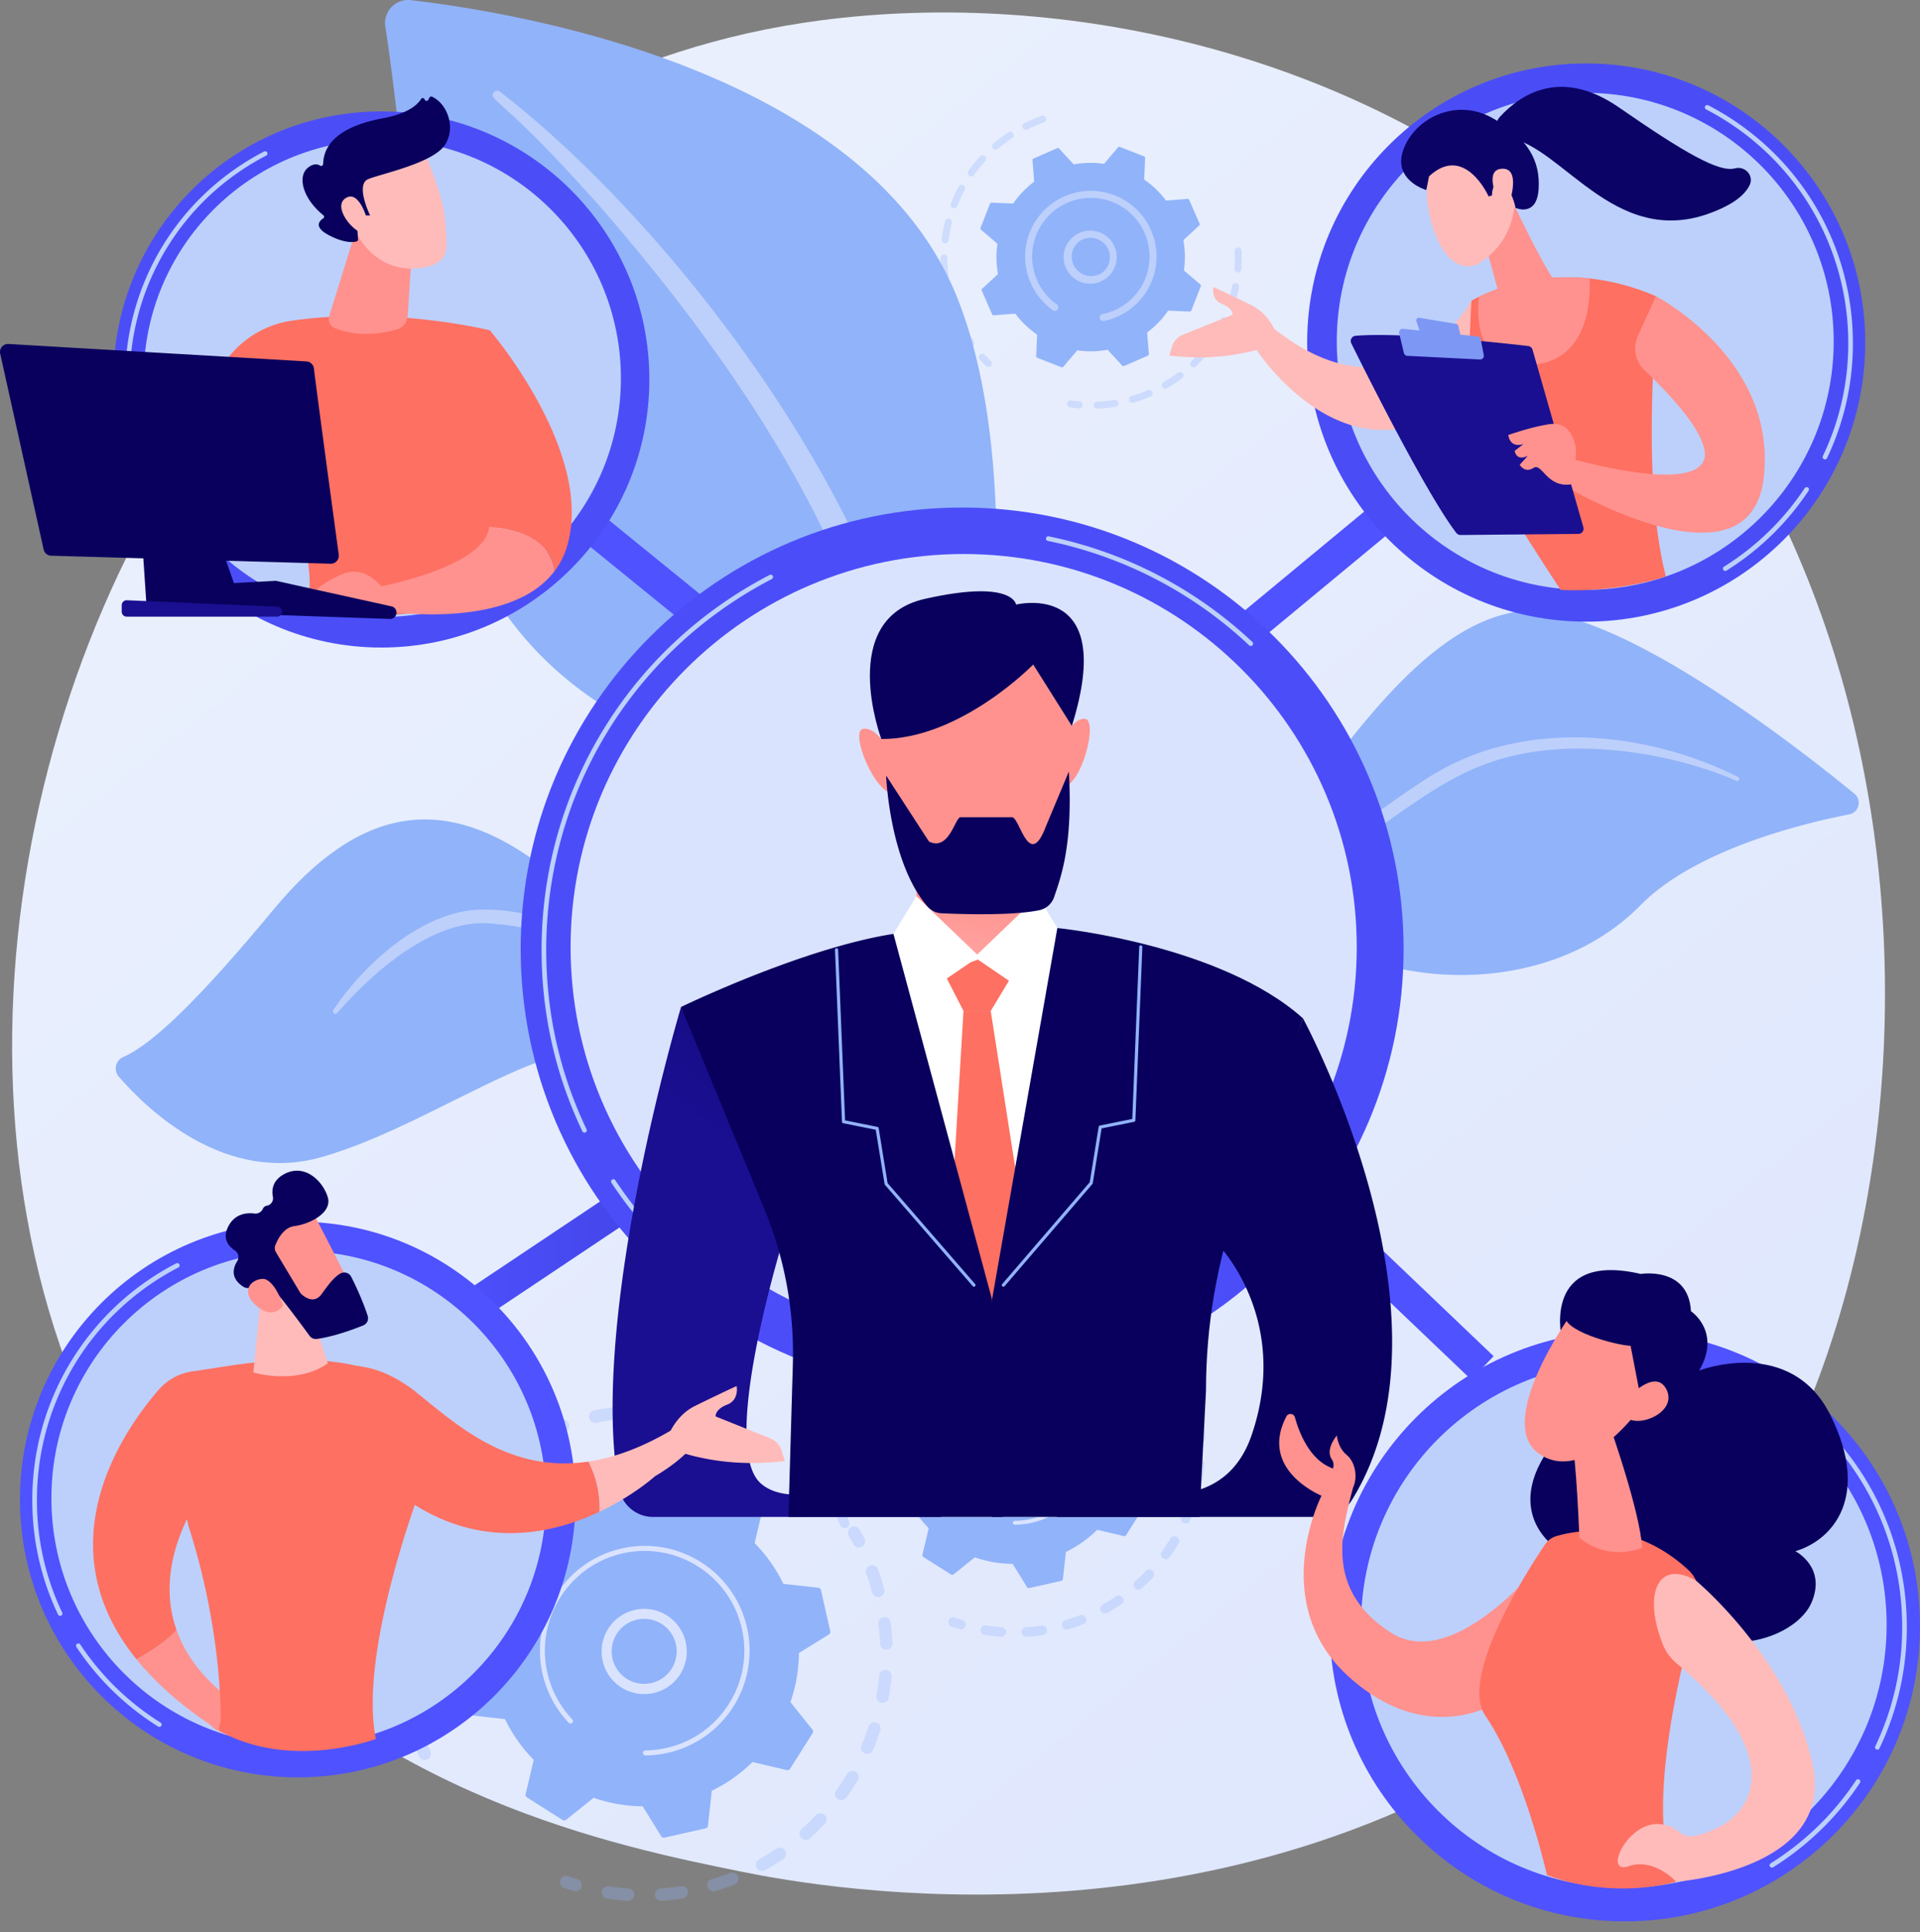 <svg width="165" height="166" fill="none" xmlns="http://www.w3.org/2000/svg"><rect width="100%" height="100%" fill="#808080" stroke="none"/><path d="M143.336 140.031c-3.302 3.479-6.432 5.723-8.902 7.496-29.044 20.839-63.409 14.764-70.712 13.28-10.786-2.19-31.633-6.426-46.706-24.149-22.803-26.816-19.252-69.064-1.564-96.952C18.687 34.605 35.778 6.29 70.512 1.75c21.022-2.748 45.526 2.794 63.272 17.661 37.249 31.208 34.598 94.252 9.552 120.619z" fill="url(#paint0_linear_295_3732)"/><path d="M78.746 93.868s-.99-20.966-11.025-25.882c-10.035-4.915-28.62-7.118-31.444-37.123-1.65-17.57-2.634-25.228-3.164-28.562a1.987 1.987 0 012.19-2.288c9.253 1.071 39.414 6.044 47.073 25.846 9.077 23.477-3.63 68.01-3.63 68.01z" fill="#91B3FA"/><path d="M42.959 7.873c10.657 8.227 23.37 23.223 30.67 38.603.979 2.55 3.692 7.93 5.399 17.71 1.483 8.151 1.65 16.864.97 22.689a.67.67 0 01-.744.59c-.633-.075-.598-.753-.59-.732.549-9.904-.837-22.09-4.475-32.914-4.608-13.28-13.677-25.83-22.879-36.365l-.943-1.035c-7.114-7.91-8.489-7.87-7.923-8.5a.383.383 0 01.515-.046z" fill="#BDD0FB"/><path d="M96.796 88.126c1.92-3.576 5.591-6.316 8.09-9.514 7.938-10.165 15.693-24.114 25.02-25.978 7.762-1.552 24.172 11.23 29.461 15.565a1.008 1.008 0 01-.444 1.768c-4.133.807-13.262 3.053-17.952 7.814-6.184 6.275-15.855 7.088-22.88 4.867-3.41-1.078-6.919-2.024-10.457-.964-2.075.621-3.938 1.811-5.648 3.114-1.261.96-3.422 4.313-5.19 3.328z" fill="#91B3FA"/><path d="M149.356 66.75c-7.679-3.841-17.628-4.879-25.275-.721l-.725.4c-1.687.942-12.394 8.36-19.888 15.272a.231.231 0 00-.013.326.236.236 0 00.319.019c4.603-3.701 10.769-8.21 15.515-11.507 5.138-3.621 8.672-6.043 15.919-6.225 8.001-.087 14.012 2.778 13.993 2.77a.184.184 0 00.245-.089.184.184 0 00-.09-.245z" fill="#BDD0FB"/><path d="M69.75 115.878c.846.236-6.08-7.317-8.136-14.857-2.056-7.54-6.63-20.173-14.911-26.515-8.281-6.342-15.637-5.468-23.157 3.594-6.267 7.554-10.33 11.564-12.97 12.724-.655.287-.835 1.136-.367 1.677 2.49 2.877 9.15 9.28 17.454 6.906 10.592-3.03 22.077-12.866 27.322-7.911 5.245 4.955 5.45 8.325 6.177 11.058.727 2.734 2.992 11.78 8.589 13.324z" fill="#91B3FA"/><path d="M28.643 86.777c2.598-3.876 7.277-8.15 12.086-8.6 6.309-.353 11.26 2.825 14.802 8.396 1.43 2.382 2.087 3.677 3.29 6.717.096.243-.259.4-.375.167-.697-1.399-1.405-2.868-2.31-4.35-5.48-9.642-12.64-9.533-12.954-9.686-.507.165-4.165-1.498-10.74 4.149a33.862 33.862 0 00-3.456 3.458l-.006.007a.213.213 0 01-.338-.258h.001z" fill="#BDD0FB"/><path opacity=".3" d="M36.664 151.179a.534.534 0 01-.654-.285 21.458 21.458 0 01-.682-1.687.535.535 0 01.325-.681l.01-.004a.53.53 0 01.671.327c.192.543.413 1.082.649 1.603a.537.537 0 01-.266.708c-.018.004-.036.013-.053.019zm-1.44-4.421a.53.53 0 01-.69-.397 21.912 21.912 0 01-.294-1.794.538.538 0 01.269-.529.54.54 0 01.592.045.547.547 0 01.2.357c.069.568.162 1.141.279 1.705a.532.532 0 01-.355.615v-.002zm-.43-4.626a.525.525 0 01-.252.02.525.525 0 01-.395-.291.53.53 0 01-.056-.246c.012-.604.05-1.215.114-1.816a.534.534 0 011.061.113 20.69 20.69 0 00-.108 1.724.534.534 0 01-.364.498v-.002zm.614-4.608a.532.532 0 01-.686-.637c.147-.587.32-1.173.517-1.744a.534.534 0 011.01.346c-.187.543-.354 1.1-.492 1.657a.533.533 0 01-.349.381v-.003zm1.627-4.354a.527.527 0 01-.576-.154.534.534 0 01-.069-.593c.272-.538.572-1.071.89-1.586a.529.529 0 01.54-.246.527.527 0 01.347.215.536.536 0 01.02.592c-.302.489-.589.996-.845 1.507a.526.526 0 01-.307.267v-.002zm2.549-3.886a.533.533 0 01-.616-.2.53.53 0 01.036-.646c.385-.465.796-.919 1.219-1.35a.532.532 0 01.914.37.534.534 0 01-.154.379c-.402.409-.791.84-1.157 1.282a.534.534 0 01-.242.167v-.002zm18.14-7.397a.55.55 0 01-.225.025c-.57-.059-1.15-.096-1.724-.106a.528.528 0 01-.487-.338.536.536 0 01.506-.729c.605.011 1.216.048 1.816.111a.53.53 0 01.476.473.534.534 0 01-.362.564zm-14.795 4.175a.534.534 0 01-.494-.93c.48-.367.98-.718 1.49-1.043a.536.536 0 01.736.162.533.533 0 01-.163.737 20.28 20.28 0 00-1.415.991.513.513 0 01-.154.085v-.002zm10.148-4.134a.619.619 0 01-.105.024 20.06 20.06 0 00-1.705.282.54.54 0 01-.402-.076.524.524 0 01-.23-.337.533.533 0 01.413-.631 21.7 21.7 0 011.794-.298.534.534 0 01.236 1.036h-.002zm-6.167 1.74a.535.535 0 01-.39-.992c.548-.25 1.115-.481 1.684-.684l.011-.004a.53.53 0 01.679.33.532.532 0 01-.33.678 21.529 21.529 0 00-1.654.674v-.002zm14.489-1.054a.524.524 0 01-.319.006 21.48 21.48 0 00-.802-.217.537.537 0 01-.388-.647.534.534 0 01.646-.389c.283.071.567.148.845.229a.532.532 0 01.29.822.53.53 0 01-.272.196zm12.58 10.309a.53.53 0 01-.641-.258 19.17 19.17 0 00-.4-.73.533.533 0 01.925-.53c.145.252.287.511.42.766a.529.529 0 01-.304.753v-.001zM62.17 162.255c-.233.079-.469.153-.708.223a.538.538 0 01-.566-.176.532.532 0 01.262-.847 21.051 21.051 0 001.61-.551.534.534 0 01.387.994c-.32.126-.653.247-.985.357zm-3.454.838a.454.454 0 01-.088.021 21.37 21.37 0 01-1.78.199.532.532 0 01-.439-.883.537.537 0 01.366-.182 20.446 20.446 0 001.69-.188.53.53 0 01.642.391.531.531 0 01-.39.642zm6.98-2.392a.535.535 0 01-.7-.272.533.533 0 01.273-.701 20.13 20.13 0 001.448-.889.538.538 0 01.4-.081.537.537 0 01.34.225.529.529 0 01.003.592.524.524 0 01-.147.148c-.493.333-1.007.649-1.525.937a.604.604 0 01-.091.041zm-11.55 2.587a.532.532 0 01-.206.026 20.846 20.846 0 01-1.78-.198.532.532 0 01-.233-.957.53.53 0 01.397-.097 19.93 19.93 0 001.69.187.537.537 0 01.493.465.534.534 0 01-.361.574zm15.272-5.241a.532.532 0 01-.525-.903c.42-.376.83-.775 1.218-1.186a.54.54 0 01.372-.167.532.532 0 01.403.899c-.408.433-.839.853-1.281 1.249a.538.538 0 01-.187.108zm3.05-3.406a.532.532 0 01-.708-.5.53.53 0 01.104-.316c.328-.46.641-.938.93-1.424a.536.536 0 01.731-.185.532.532 0 01.186.731c-.304.51-.633 1.014-.978 1.498a.52.52 0 01-.265.197v-.001zm2.234-3.989a.539.539 0 01-.564-.141.534.534 0 01-.096-.573c.221-.522.422-1.057.598-1.592a.527.527 0 01.266-.31.537.537 0 01.747.643 21.869 21.869 0 01-.628 1.675.54.54 0 01-.323.298zm1.312-4.382a.523.523 0 01-.674-.328.528.528 0 01-.02-.273c.102-.556.181-1.121.237-1.684a.527.527 0 01.184-.377.537.537 0 01.604-.065.537.537 0 01.273.543c-.06.59-.14 1.189-.247 1.774a.535.535 0 01-.357.41zm.317-4.564a.532.532 0 01-.702-.483 20.092 20.092 0 00-.143-1.694.535.535 0 011.061-.135c.075.59.126 1.191.15 1.783a.534.534 0 01-.367.529h.001zm-.693-4.52l-.03.01a.54.54 0 01-.406-.052.543.543 0 01-.248-.325 20.903 20.903 0 00-.508-1.624.53.53 0 01.323-.682.535.535 0 01.408.018.535.535 0 01.274.304 21.477 21.477 0 01.534 1.708.532.532 0 01-.348.643h.001zm-26.006 25.282a.526.526 0 01-.321.005 20.3 20.3 0 01-.833-.268.526.526 0 01-.305-.27.537.537 0 01.245-.714.562.562 0 01.201-.053.56.56 0 01.207.028c.261.091.53.177.79.255a.535.535 0 01.387.503.532.532 0 01-.37.514z" fill="#91B3FA"/><path d="M48.355 156.371a.253.253 0 00.289-.016l2.37-1.896c1.357.472 2.782.719 4.22.732l1.591 2.58a.25.25 0 00.268.112l3.55-.799a.252.252 0 00.194-.215l.335-3.015a13.207 13.207 0 003.5-2.469l2.953.697c.05.012.103.008.151-.011a.252.252 0 00.117-.098l1.945-3.076a.249.249 0 00-.016-.289l-1.896-2.37a13.21 13.21 0 00.732-4.219l2.58-1.592a.254.254 0 00.113-.267l-.8-3.551a.25.25 0 00-.216-.194l-3.014-.335a13.195 13.195 0 00-2.469-3.499l.698-2.954a.248.248 0 00-.11-.268l-3.075-1.945a.254.254 0 00-.29.016l-2.37 1.896a13.213 13.213 0 00-4.22-.732l-1.591-2.58a.25.25 0 00-.267-.112l-3.55.795a.248.248 0 00-.193.216l-.336 3.014a13.207 13.207 0 00-3.5 2.469l-2.953-.698a.246.246 0 00-.151.012.256.256 0 00-.117.097l-1.946 3.077a.247.247 0 00.016.289l1.896 2.37a13.222 13.222 0 00-.732 4.22l-2.58 1.592a.246.246 0 00-.112.267l.799 3.551c.011.05.038.096.077.131a.256.256 0 00.139.062l3.014.335a13.2 13.2 0 002.47 3.499l-.699 2.954a.25.25 0 00.11.268l3.076 1.949z" fill="#91B3FA"/><path d="M56.518 145.363a3.663 3.663 0 01-4.585-2.188 3.66 3.66 0 114.585 2.188zm-2.04-6.135a2.79 2.79 0 00-1.654 3.822 2.793 2.793 0 101.654-3.822z" fill="url(#paint1_linear_295_3732)"/><path d="M58.263 150.351a9.158 9.158 0 01-1.177.308 9.19 9.19 0 01-1.433.158h-.184a.217.217 0 01-.125-.04.211.211 0 01-.09-.172.215.215 0 01.062-.151.214.214 0 01.15-.064 8.58 8.58 0 007.995-5.678 8.51 8.51 0 00.295-4.775 8.572 8.572 0 00-10.241-6.479c-4.613 1.038-7.517 5.632-6.48 10.242a8.566 8.566 0 002.15 4.027.199.199 0 01.049.079.211.211 0 01-.093.245.213.213 0 01-.26-.03 9.012 9.012 0 01-2.26-4.227c-1.089-4.841 1.964-9.664 6.802-10.753a8.998 8.998 0 014.842 17.31h-.002z" fill="url(#paint2_linear_295_3732)"/><path opacity=".3" d="M72.72 131.274a.414.414 0 01-.504-.22c-.191-.422-.368-.86-.525-1.297a.413.413 0 01.25-.525l.007-.003a.412.412 0 01.518.252c.148.418.316.834.499 1.235a.412.412 0 01-.245.558zm-1.109-3.404a.415.415 0 01-.533-.306 16.528 16.528 0 01-.226-1.383.41.41 0 01.354-.497.411.411 0 01.462.399c.053.438.125.88.215 1.314a.412.412 0 01-.272.473zm-.332-3.564a.424.424 0 01-.373-.06.414.414 0 01-.168-.338c.01-.465.039-.936.088-1.399a.41.41 0 01.457-.405.422.422 0 01.162.052.423.423 0 01.197.269.416.416 0 01.002.171c-.047.439-.075.884-.084 1.328a.412.412 0 01-.28.382zm.472-3.55a.407.407 0 01-.525-.272.412.412 0 01-.006-.217c.114-.452.247-.904.399-1.344a.415.415 0 01.535-.294.42.42 0 01.245.227.414.414 0 01-.003.334c-.143.418-.27.847-.379 1.276a.413.413 0 01-.264.29h-.002zm1.253-3.354a.418.418 0 01-.536-.341.414.414 0 01.04-.235c.21-.412.44-.825.685-1.221a.408.408 0 01.256-.213.406.406 0 01.33.046.413.413 0 01.113.599c-.236.377-.452.766-.648 1.161a.416.416 0 01-.237.204h-.003zm1.964-2.994a.412.412 0 01-.447-.648c.294-.359.613-.708.939-1.04a.406.406 0 01.297-.15.402.402 0 01.311.118.41.41 0 01-.022.608c-.31.316-.61.649-.892.988a.406.406 0 01-.184.124h-.002zm13.973-5.698a.421.421 0 01-.173.019c-.44-.046-.884-.074-1.329-.082a.403.403 0 01-.313-.111.415.415 0 01.16-.694.405.405 0 01.168-.016c.466.008.937.037 1.399.085a.41.41 0 01.088.799zm-11.394 3.216a.412.412 0 01-.526-.477.413.413 0 01.146-.239c.369-.283.755-.554 1.147-.804a.412.412 0 01.442.693 14.08 14.08 0 00-1.089.766.42.42 0 01-.12.061zm7.818-3.184a.445.445 0 01-.081.019c-.439.053-.88.126-1.314.217a.407.407 0 01-.332-.038.408.408 0 01-.194-.271.414.414 0 01.358-.495 16.2 16.2 0 011.382-.229.415.415 0 01.439.32.413.413 0 01-.258.477zm-4.752 1.339a.412.412 0 01-.3-.766c.422-.194.859-.371 1.296-.528h.008a.411.411 0 01.268.777 15.553 15.553 0 00-1.272.517zm11.162-.813a.403.403 0 01-.245.005 14.739 14.739 0 00-.618-.168.41.41 0 01-.263-.489.41.41 0 01.462-.308c.218.054.436.113.649.177a.411.411 0 01.014.784l.001-.001zm9.692 7.942a.414.414 0 01-.494-.2 17.12 17.12 0 00-.308-.561.421.421 0 01-.062-.324.426.426 0 01.196-.266.417.417 0 01.578.177c.112.195.221.394.324.59a.414.414 0 01-.174.555.415.415 0 01-.06.029zm-9.097 22.597c-.18.06-.361.117-.544.171a.413.413 0 11-.236-.788c.422-.125.837-.267 1.238-.424a.416.416 0 01.501.546.411.411 0 01-.202.22c-.246.097-.502.189-.758.275zm-2.662.645a.521.521 0 01-.067.017c-.454.069-.915.121-1.371.152a.417.417 0 01-.433-.213.415.415 0 01.206-.575.402.402 0 01.168-.031c.433-.03.871-.079 1.302-.146a.412.412 0 01.193.796h.002zm5.379-1.843a.412.412 0 01-.33-.749c.379-.211.754-.442 1.115-.685a.414.414 0 01.482-.03.41.41 0 01.107.6.401.401 0 01-.13.111c-.38.257-.775.5-1.174.722a.447.447 0 01-.07.031zm-8.9 1.993a.404.404 0 01-.157.02 16.15 16.15 0 01-1.371-.152.415.415 0 01-.325-.635.41.41 0 01.45-.177c.43.066.868.115 1.302.144a.412.412 0 01.102.8zm11.767-4.037a.413.413 0 01-.405-.696c.323-.29.639-.597.938-.914a.412.412 0 01.597.564c-.315.334-.648.658-.987.962a.427.427 0 01-.143.084zm2.348-2.624a.417.417 0 01-.252 0 .419.419 0 01-.286-.387.416.416 0 01.074-.242c.253-.353.494-.723.716-1.096a.421.421 0 01.253-.213.415.415 0 01.521.309.411.411 0 01-.066.324c-.236.393-.488.781-.754 1.154a.41.41 0 01-.204.151h-.002zm1.722-3.073a.413.413 0 01-.508-.551c.169-.401.325-.814.46-1.226a.41.41 0 01.53-.299.408.408 0 01.248.222.417.417 0 01.003.333c-.143.435-.306.869-.485 1.291a.414.414 0 01-.248.23zm1.01-3.376a.416.416 0 01-.517-.254.406.406 0 01-.017-.21c.078-.428.138-.865.18-1.297a.412.412 0 01.818.079c-.044.455-.108.915-.189 1.366a.414.414 0 01-.275.316zm.244-3.516a.412.412 0 01-.541-.373 15.443 15.443 0 00-.11-1.305.423.423 0 01.065-.327.42.42 0 01.286-.172.415.415 0 01.464.396c.059.455.097.917.118 1.374a.414.414 0 01-.282.407zm-.534-3.482l-.024.007a.412.412 0 01-.503-.29 16.958 16.958 0 00-.391-1.251.412.412 0 01.774-.278 18.64 18.64 0 01.41 1.316.412.412 0 01-.266.496zM82.71 139.97a.41.41 0 01-.247.005 16.95 16.95 0 01-.641-.207.404.404 0 01-.266-.203.411.411 0 01.533-.574c.202.07.407.136.61.196a.41.41 0 01.289.387.412.412 0 01-.277.396z" fill="#91B3FA"/><path d="M81.727 135.273a.189.189 0 00.222-.012l1.828-1.46c1.046.363 2.144.554 3.25.563l1.229 1.988a.189.189 0 00.089.076.187.187 0 00.117.01l2.735-.615a.193.193 0 00.146-.165l.258-2.321a10.214 10.214 0 002.696-1.903l2.275.538a.191.191 0 00.206-.085l1.5-2.37a.19.19 0 00-.013-.222l-1.46-1.827a10.17 10.17 0 00.564-3.251l1.987-1.228a.191.191 0 00.087-.206l-.613-2.736a.194.194 0 00-.06-.101.193.193 0 00-.106-.047l-2.322-.259a10.191 10.191 0 00-1.902-2.696l.537-2.275a.19.19 0 00-.084-.206l-2.37-1.499a.19.19 0 00-.223.012l-1.828 1.46a10.194 10.194 0 00-3.25-.563l-1.228-1.988a.188.188 0 00-.09-.076.188.188 0 00-.116-.01l-2.736.615a.198.198 0 00-.1.059.195.195 0 00-.048.107l-.258 2.323a10.16 10.16 0 00-2.697 1.902l-2.275-.538a.194.194 0 00-.206.084l-1.5 2.37a.19.19 0 00.012.223l1.461 1.828a10.178 10.178 0 00-.563 3.251l-1.988 1.228a.19.19 0 00-.086.206l.615 2.735a.194.194 0 00.166.149l2.323.258a10.175 10.175 0 001.902 2.696l-.538 2.275a.191.191 0 00.084.207l2.37 1.496z" fill="#91B3FA"/><path d="M88.015 126.793a2.819 2.819 0 01-3.535-1.683 2.822 2.822 0 113.535 1.683zm-1.572-4.726a2.163 2.163 0 00-.143 4.05 2.16 2.16 0 10.144-4.05z" fill="url(#paint3_linear_295_3732)"/><path d="M89.36 130.636a6.553 6.553 0 01-.908.237 6.813 6.813 0 01-1.103.122h-.142a.168.168 0 01-.157-.112.164.164 0 01.039-.167.163.163 0 01.116-.05 6.606 6.606 0 006.388-8.053 6.605 6.605 0 00-12.113-1.933 6.605 6.605 0 00-.59 5.486 6.575 6.575 0 001.475 2.456.172.172 0 01.037.059.164.164 0 01-.178.215.164.164 0 01-.097-.049 6.931 6.931 0 117.23 1.792l.002-.003z" fill="url(#paint4_linear_295_3732)"/><path opacity=".3" d="M85.09 31.497a.3.3 0 01-.354-.047 11.438 11.438 0 01-.53-.551.301.301 0 01.114-.494.298.298 0 01.329.09c.163.177.334.354.508.526a.3.3 0 01.005.424.316.316 0 01-.072.052zm-1.496-1.755a.299.299 0 01-.392-.088 12.875 12.875 0 01-.841-1.358.31.31 0 01.122-.405.3.3 0 01.406.122 12.425 12.425 0 00.8 1.293.3.3 0 01-.073.419.075.075 0 01-.022.017zm-1.47-2.74a.3.3 0 01-.427-.153 13.002 13.002 0 01-.484-1.52.3.3 0 11.581-.146c.124.492.279.976.462 1.45a.3.3 0 01-.132.369zm-.76-3.018a.295.295 0 01-.227.028.3.3 0 01-.217-.252 12.95 12.95 0 01-.096-1.592.3.3 0 01.6 0c-.002.508.029 1.015.09 1.52a.3.3 0 01-.15.294v.002zm.006-3.112a.299.299 0 01-.445-.299c.066-.528.165-1.052.295-1.568a.3.3 0 01.581.148c-.125.492-.22.991-.283 1.495a.3.3 0 01-.148.222v.002zm.766-3.016a.3.3 0 01-.426-.37c.192-.497.415-.981.666-1.45a.302.302 0 01.407-.124.301.301 0 01.124.408c-.24.447-.454.908-.638 1.381a.302.302 0 01-.135.152l.002.003zm1.474-2.74a.3.3 0 01-.391-.434c.308-.433.642-.847 1.002-1.238a.298.298 0 01.423-.019.302.302 0 01.08.323.298.298 0 01-.061.1c-.342.375-.661.77-.955 1.184a.3.3 0 01-.1.082l.002.003zm2.098-2.295a.3.3 0 01-.341-.489c.405-.345.831-.665 1.276-.958a.301.301 0 01.426.078.299.299 0 01-.096.423c-.424.279-.83.584-1.217.913a.32.32 0 01-.05.031l.002.002zm4.036-2.315a.316.316 0 01-.048.02 12.537 12.537 0 00-1.4.592.3.3 0 01-.402-.135.295.295 0 01.135-.402 13.1 13.1 0 011.47-.623.3.3 0 01.247.545l-.002.003zm10.531 22.863a.3.3 0 01-.425-.34.299.299 0 01.13-.18c.431-.25.848-.526 1.246-.826a.303.303 0 01.333-.02.3.3 0 01.029.498c-.418.315-.855.605-1.308.868h-.005zm-1.37.688l-.03.015c-.48.206-.972.383-1.473.53a.3.3 0 01-.17-.575c.48-.14.95-.31 1.41-.507a.3.3 0 01.265.536h-.002zm3.811-2.535a.3.3 0 01-.354-.477 12.47 12.47 0 001.008-1.102.299.299 0 01.531.157.287.287 0 01-.011.117.292.292 0 01-.054.103c-.33.407-.684.794-1.061 1.159a.293.293 0 01-.059.046v-.003zm-6.75 3.394a.308.308 0 01-.098.035c-.517.085-1.039.139-1.562.16a.299.299 0 11-.024-.599c.499-.02.996-.072 1.489-.153a.3.3 0 01.196.557zm8.673-5.774a.3.3 0 01-.401-.42c.264-.424.503-.863.714-1.315a.302.302 0 01.55.027.301.301 0 01-.007.227c-.222.474-.472.934-.749 1.379a.297.297 0 01-.107.105v-.003zm1.297-2.771a.3.3 0 01-.432-.354c.155-.475.282-.959.38-1.449a.299.299 0 01.353-.236.302.302 0 01.192.129c.044.066.06.147.044.225a13.24 13.24 0 01-.397 1.518.302.302 0 01-.141.168l.001-.001zm.594-3.003a.293.293 0 01-.281.006.297.297 0 01-.164-.29c.037-.498.044-.998.02-1.497a.302.302 0 01.404-.308.306.306 0 01.171.162.297.297 0 01.024.118c.025.523.018 1.047-.021 1.57a.303.303 0 01-.154.24l.001-.002zM92.893 35.044a.302.302 0 01-.171.038 13.24 13.24 0 01-.761-.086.301.301 0 01-.268-.34.3.3 0 01.352-.254c.236.035.482.06.726.082a.3.3 0 01.122.56z" fill="#91B3FA"/><path d="M91.21 31.548a.152.152 0 00.172-.043L92.58 30.1a8.051 8.051 0 002.606-.049l1.25 1.356a.151.151 0 00.172.037l2.03-.885a.152.152 0 00.091-.151l-.147-1.84a8.033 8.033 0 001.807-1.879l1.846.077a.152.152 0 00.147-.096l.809-2.064a.162.162 0 00.006-.092.155.155 0 00-.049-.079l-1.406-1.197a8.057 8.057 0 00-.049-2.607l1.356-1.25a.153.153 0 00.036-.173l-.885-2.03a.152.152 0 00-.151-.09l-1.84.147a8.033 8.033 0 00-1.88-1.807l.078-1.846a.152.152 0 00-.097-.147l-2.063-.808a.153.153 0 00-.171.042l-1.197 1.406a8.034 8.034 0 00-2.606.05l-1.25-1.356a.152.152 0 00-.173-.037l-2.03.887a.152.152 0 00-.092.152l.148 1.84a8.038 8.038 0 00-1.807 1.878l-1.846-.076a.151.151 0 00-.148.096l-.808 2.063a.15.15 0 00.043.171l1.406 1.198a8.033 8.033 0 00.05 2.606l-1.357 1.25a.15.15 0 00-.036.173l.884 2.03a.151.151 0 00.15.09l1.84-.146c.525.7 1.16 1.31 1.88 1.807l-.077 1.845a.152.152 0 00.096.147l2.064.806z" fill="#91B3FA"/><path d="M94.838 24.065a2.281 2.281 0 11-2.27-3.957 2.281 2.281 0 012.27 3.957zm-1.926-3.43c-.072.04-.14.085-.204.135a1.668 1.668 0 002.043 2.635 1.669 1.669 0 00-1.84-2.77z" fill="#BDD0FB"/><path d="M96.517 26.96a5.72 5.72 0 01-1.61.607l-.05.01a.299.299 0 01-.309-.46.301.301 0 01.191-.128c.352-.071.696-.18 1.025-.323l.053-.025a4.998 4.998 0 002.608-2.712l.005-.01.012-.032a5.045 5.045 0 10-7.63 2.263.3.3 0 11-.348.488 5.63 5.63 0 01-1.894-2.336 5.646 5.646 0 117.948 2.657h-.001z" fill="#BDD0FB"/><path d="M58.81 98.386l-22.142 14.795 1.548 2.316 22.141-14.794-1.547-2.317z" fill="url(#paint5_linear_295_3732)"/><path d="M107.795 96.904l-1.922 2.016 20.56 19.614 1.923-2.016-20.561-19.614z" fill="url(#paint6_linear_295_3732)"/><path d="M127.923 35.106L101.199 57.23l1.777 2.147L129.7 37.253l-1.777-2.147z" fill="url(#paint7_linear_295_3732)"/><path d="M46.85 40.241l-1.756 2.162 25.128 20.414 1.757-2.162-25.128-20.414z" fill="url(#paint8_linear_295_3732)"/><path d="M82.684 119.481c20.953 0 37.938-16.986 37.938-37.939s-16.985-37.938-37.938-37.938c-20.953 0-37.939 16.985-37.939 37.938 0 20.953 16.986 37.939 37.939 37.939z" fill="url(#paint9_linear_295_3732)"/><path d="M50.226 97.314a.2.2 0 01-.177-.114c-2.327-4.885-3.507-10.127-3.507-15.58 0-13.607 7.51-25.954 19.6-32.223a.198.198 0 01.281.237.199.199 0 01-.098.117C54.368 55.95 46.94 68.162 46.94 81.62c0 5.393 1.167 10.578 3.468 15.41a.2.2 0 01-.032.218.197.197 0 01-.15.065zm13.554 15.157a.195.195 0 01-.105-.03 36.693 36.693 0 01-11.122-10.811.203.203 0 01-.035-.153.206.206 0 01.085-.131.199.199 0 01.075-.029.195.195 0 01.206.093 36.274 36.274 0 0011.001 10.693.201.201 0 01.085.224.197.197 0 01-.19.144zM107.487 55.5a.198.198 0 01-.135-.054 35.783 35.783 0 00-17.306-8.974.199.199 0 01.08-.39 36.18 36.18 0 0117.498 9.073c.029.027.05.063.059.102a.203.203 0 01-.009.117.202.202 0 01-.186.125h-.001z" fill="#BDD0FB"/><path d="M82.815 115.159c18.656 0 33.78-15.124 33.78-33.78 0-18.657-15.124-33.78-33.78-33.78-18.657 0-33.78 15.123-33.78 33.78 0 18.656 15.123 33.78 33.78 33.78z" fill="url(#paint10_linear_295_3732)"/><path d="M101.227 130.329l-4.696-49.206c-11.278-4.168-25.499.49-25.499.49l-2.196 48.717 32.391-.001z" fill="#fff"/><path d="M78.878 72.785l-.212 6.986a1.586 1.586 0 001.061 1.543c1.786.63 5.483 1.587 8.987.333a1.58 1.58 0 001.023-1.72l-1.05-7.142h-9.809z" fill="url(#paint11_linear_295_3732)"/><path d="M80.867 130.329c1.243-1.243 1.934-2.133 1.934-2.133l-1.471-4.168s-12.014 6.865-15.937 3.432c-3.923-3.432 2.697-23.537 2.697-23.537l-9.562-17.407s-8.026 26.758-5.327 41.38a2.967 2.967 0 002.918 2.433h24.748z" fill="url(#paint12_linear_295_3732)"/><path d="M78.75 77.001l5.46 5.234-3.943 2.688-3.485-4.69L78.75 77z" fill="#fff"/><path d="M89.204 77.001l-5.458 5.234 3.941 2.688 3.485-4.69L89.204 77z" fill="#fff"/><path d="M75.307 60.036s1.226 12.505 3.923 15.692c0 0 8.09.735 11.033-.981 0 0 2.084-6.25 1.838-14.588 0 0 .403-7.586-7.967-8.214-9.809-.735-8.827 8.091-8.827 8.091z" fill="url(#paint13_linear_295_3732)"/><path d="M91.243 63.959s.735-2.207 1.961-2.207-.245 5.885-1.961 5.885v-3.678z" fill="url(#paint14_linear_295_3732)"/><path d="M76.421 64.538s-1.026-2.086-2.24-1.921c-1.214.165 1.037 5.797 2.737 5.566l-.497-3.645z" fill="url(#paint15_linear_295_3732)"/><path d="M76.152 66.633s.275 7.47 3.56 11.257a1.69 1.69 0 001.197.573c1.677.08 5.964.225 8.38-.257a1.717 1.717 0 001.297-1.125c.594-1.742 1.626-4.489 1.27-10.793l-1.97 4.699c-1.462 3.882-2.254-.83-2.932-.776H82.54c-.465.037-.981 2.942-2.705 2.091l-3.684-5.669z" fill="url(#paint16_linear_295_3732)"/><path d="M88.79 57.094s-6.249 6.426-13.052 6.4c0 0-3.865-10.323 3.736-12.04 7.6-1.715 7.846.491 7.846.491s8.747-2.192 4.793 10.423l-3.322-5.274z" fill="url(#paint17_linear_295_3732)"/><path d="M90.862 130.329h22.763a2.978 2.978 0 002.52-1.398c9.808-15.691-4.168-41.435-4.168-41.435l-7.355 19.369s6.374 6.375 2.942 16.427c-3.432 10.052-17.408 2.207-17.408 2.207l.49 4.657s.076.064.216.173z" fill="url(#paint18_linear_295_3732)"/><path d="M83.402 82.682l-2.036 1.386 1.435 2.791h2.34l1.565-2.595-2.666-1.823-.638.24z" fill="url(#paint19_linear_295_3732)"/><path d="M82.8 86.86l-1.588 26.451 4.04 7.306 4.067-7.043-4.178-26.715h-2.34z" fill="url(#paint20_linear_295_3732)"/><path d="M65.697 103.9a32.457 32.457 0 012.438 13.316l-.38 13.113H86.19l-.937-18.681-8.472-31.413c-7.846 1.226-18.255 6.28-18.255 6.28l7.17 17.385z" fill="url(#paint21_linear_295_3732)"/><path d="M103.079 130.329l.562-10.88c0-5.569.95-11.098 2.809-16.349l5.527-15.604c-7.11-6.374-21.111-7.765-21.111-7.765l-5.613 31.917v18.681h17.826z" fill="url(#paint22_linear_295_3732)"/><path d="M83.7 110.549a.14.14 0 01-.103-.047l-7.546-8.704a.139.139 0 01-.032-.067l-.76-4.666-2.793-.561a.136.136 0 01-.11-.128l-.6-14.77a.135.135 0 01.13-.141.134.134 0 01.14.13l.598 14.663 2.78.56a.136.136 0 01.108.111l.766 4.72 7.522 8.675a.137.137 0 01.022.145.137.137 0 01-.124.08h.002zm2.53 0a.138.138 0 01-.123-.081.135.135 0 01.021-.146l7.522-8.749.767-4.76a.137.137 0 01.107-.112l2.781-.564.597-14.788a.133.133 0 01.14-.132.137.137 0 01.13.143l-.6 14.895a.137.137 0 01-.109.129l-2.793.566-.76 4.706a.141.141 0 01-.032.068l-7.547 8.778a.139.139 0 01-.1.047z" fill="#91B3FA"/><path d="M25.59 152.704c13.185 0 23.872-10.687 23.872-23.872 0-13.184-10.687-23.872-23.872-23.872-13.184 0-23.872 10.688-23.872 23.872 0 13.185 10.688 23.872 23.872 23.872z" fill="url(#paint23_linear_295_3732)"/><path d="M5.167 138.83a.194.194 0 01-.177-.113 22.697 22.697 0 01-2.214-9.835 22.837 22.837 0 0112.373-20.34.2.2 0 01.268.085.202.202 0 01.013.152.199.199 0 01-.098.117c-7.5 3.891-12.158 11.547-12.158 19.986a22.305 22.305 0 002.172 9.665.2.2 0 01-.094.266.194.194 0 01-.085.017zm8.53 9.538a.196.196 0 01-.105-.03 23.175 23.175 0 01-7.02-6.825.192.192 0 01-.036-.152.203.203 0 01.03-.075.205.205 0 01.13-.086.196.196 0 01.153.035c.022.015.04.035.054.058A22.76 22.76 0 0013.801 148a.2.2 0 01.086.224.2.2 0 01-.192.144h.002z" fill="#BDD0FB"/><path d="M25.672 149.985c11.74 0 21.256-9.516 21.256-21.255 0-11.739-9.517-21.256-21.256-21.256S4.417 116.991 4.417 128.73s9.516 21.255 21.255 21.255z" fill="#BDD0FB"/><path d="M15.171 140.045c-.981 1.047-2.426 1.953-3.443 2.517 1.519 1.877 3.573 3.757 6.294 5.597l.511.443.626.273 2.136-1.956s-4.473-2.23-6.124-6.874z" fill="url(#paint24_linear_295_3732)"/><path d="M38.066 123.502a20.695 20.695 0 01-2.099-3.202c-.825-1.556-.066 1.006-.29-.75-6.164-4.448-15.447-2.196-19.037-1.744a4.795 4.795 0 00-3.03 1.626c-3.076 3.56-9.827 13.308-1.88 23.13 1.016-.564 2.461-1.47 3.442-2.517-.879-2.476-.95-5.645.892-9.529.063.308.141.613.235.913 2.54 8.045 2.675 14.739 2.67 16.282 0 .21-.261.916-.078 1.018 6.126 3.406 13.41.678 13.41.678-1.525-7.584 3.864-22.034 5.347-25.298.102-.225.243-.431.418-.607z" fill="url(#paint25_linear_295_3732)"/><path d="M22.417 111.34l-.643 6.581s3.702 1.115 6.395-.785l-1.893-5.981-3.86.185z" fill="url(#paint26_linear_295_3732)"/><path d="M26.712 103.84c.09.083 3.76 7.292 3.76 7.292l-4.158 2.009-4.494-6.316s3.4-4.39 4.892-2.985z" fill="url(#paint27_linear_295_3732)"/><path d="M23.66 107a.666.666 0 00.051.583l2.075 3.46c.031.052.07.1.114.141.247.23 1.093.899 1.746-.011.557-.777 1.08-1.482 1.64-1.773a.666.666 0 01.735.089.68.68 0 01.16.205c.342.678 1.002 2.06 1.42 3.369a.663.663 0 01-.384.811c-.843.341-2.508.959-3.986 1.163a.67.67 0 01-.628-.268c-.635-.87-2.427-3.305-3.039-3.914-.568-.566-1.616-.353-2.09-.217a.661.661 0 01-.53-.069c-.48-.288-1.316-1.008-.55-2.225a.666.666 0 00-.206-.903c-.535-.354-1.116-1.013-.563-2.083.56-1.083 1.56-1.179 2.24-1.098a.683.683 0 00.723-.402.444.444 0 01.343-.269.652.652 0 00.42-.269.644.644 0 00.101-.487c-.118-.614-.03-1.41.95-1.946 1.795-.987 3.367.621 3.768 1.979.4 1.358-1.608 2.317-2.87 2.476-.929.116-1.438 1.129-1.64 1.658z" fill="url(#paint28_linear_295_3732)"/><path d="M24.34 112.126s-.798-2.336-1.82-2.25c-1.021.085-1.827 1.104-.56 2.248 1.576 1.426 2.38.002 2.38.002z" fill="url(#paint29_linear_295_3732)"/><path d="M15.727 129.915c-1.347-3.687-.858-8.136-.854-8.183l.372.043c-.005.044-.484 4.41.833 8.011l-.35.129z" fill="url(#paint30_linear_295_3732)"/><path d="M50.578 125.571c-6.972 1.046-11.515-3.352-14.901-6.021-4.47-3.524-7.948-1.809-7.948-1.809l4.767 9.099c7.12 6.712 14.419 5.221 19.021 3.047a8.878 8.878 0 00-.94-4.316z" fill="url(#paint31_linear_295_3732)"/><path d="M60.377 121.412l-2.313 1.244c-2.77 1.688-5.253 2.58-7.487 2.915a8.878 8.878 0 01.938 4.316c2.93-1.385 4.766-3.047 4.766-3.047 5.238-3.123 4.096-5.428 4.096-5.428z" fill="url(#paint32_linear_295_3732)"/><path d="M67.187 124.67a1.704 1.704 0 00-.997-1.091l-4.692-1.887s-.07-.602.992-1.01c1.061-.409.814-1.599.814-1.599s-1.452.662-3.576 1.71c-1.215.6-1.897 1.66-2.258 2.458l1.207 1.588c2.89.869 5.819 1.035 8.77.691l-.26-.86z" fill="url(#paint33_linear_295_3732)"/><path d="M139.636 165.078c14.008 0 25.364-11.356 25.364-25.365 0-14.008-11.356-25.364-25.364-25.364-14.009 0-25.365 11.356-25.365 25.364 0 14.009 11.356 25.365 25.365 25.365z" fill="url(#paint34_linear_295_3732)"/><path d="M161.336 150.324a.197.197 0 01-.148-.066.217.217 0 01-.04-.067.2.2 0 01.009-.152 23.697 23.697 0 002.311-10.273c0-8.973-4.952-17.115-12.924-21.249a.199.199 0 01-.085-.268.196.196 0 01.116-.098.192.192 0 01.152.013c8.105 4.202 13.139 12.479 13.139 21.601a24.102 24.102 0 01-2.35 10.445.199.199 0 01-.18.114zm-9.061 10.134a.198.198 0 01-.186-.271.193.193 0 01.08-.098 24.175 24.175 0 007.334-7.129.206.206 0 01.127-.091.197.197 0 01.154.028.203.203 0 01.057.056.202.202 0 01-.006.227 24.59 24.59 0 01-7.455 7.248.206.206 0 01-.105.03z" fill="#BDD0FB"/><path d="M139.548 162.188c12.473 0 22.584-10.111 22.584-22.584 0-12.472-10.111-22.584-22.584-22.584-12.472 0-22.583 10.112-22.583 22.584 0 12.473 10.111 22.584 22.583 22.584z" fill="#BDD0FB"/><path d="M110.55 121.694a.395.395 0 01.731.078c.353 1.274 1.211 3.499 3.011 4.29.09.039.176.079.258.118a.908.908 0 00-.112-.825c-.559-.855.45-2.023.45-2.023s.067 1.029.849 1.676c.673.558.996 1.798.536 2.816-.973 3.782-2.432 8.785 3.248 12.44 5.68 3.655 13.678-6.898 13.678-6.898l-3.97 12.585s-6.128 4.522-13.255-1.837c-7.127-6.358-2.405-15.609-2.405-15.609s-5.434-2.193-3.019-6.811z" fill="url(#paint35_linear_295_3732)"/><path d="M134.194 114.876s-1.646-7.381 6.809-5.424c0 0 4.104-.671 4.313 3.203 0 0 2.645 1.743.707 5.095 0 0 7.863-3.037 11.288 3.854s.276 10.683-3.025 11.671c0 0 2.675 1.343 1.409 4.375-1.266 3.032-7.676 5.169-11.463 1.481 0 0-10.775 1.425-10.56-6.186 0 0-5.011-3.237.252-9.527 5.263-6.29.27-8.542.27-8.542z" fill="url(#paint36_linear_295_3732)"/><path d="M133.732 131.984c1.699-.509 6.646-1.45 11.351 2.893a2.914 2.914 0 01.84 2.903c-1.264 4.653-4.801 17.948-1.877 23.895 0 0-5.247 1.619-11.105-.576 0 0-1.988-8.862-5.291-13.687-2.281-3.332 3.636-12.51 5.133-14.727.226-.336.562-.584.949-.701z" fill="url(#paint37_linear_295_3732)"/><path d="M138.42 122.74s2.513 7.108 2.702 10.243c0 0-2.777 1.263-5.394-.869 0 0-.275-7.099-.671-8.371l3.363-1.003z" fill="url(#paint38_linear_295_3732)"/><path d="M134.93 113.05s-6.572 9.198-2.643 11.869c3.929 2.671 8.607-3.865 8.607-3.865s1.526-5.033-.069-6.741c-1.595-1.708-5.895-1.263-5.895-1.263z" fill="url(#paint39_linear_295_3732)"/><path d="M137.972 110.852s-3.019.716-3.442 2.082c-.424 1.366 4.281 2.633 5.6 2.694l1.062 5.513s3.139-5.188 1.896-8.18c-1.244-2.992-5.116-2.109-5.116-2.109z" fill="url(#paint40_linear_295_3732)"/><path d="M139.619 120.377s2.558-2.962 3.576-1.031c1.018 1.932-2.302 3.381-3.452 2.433l-.124-1.402z" fill="url(#paint41_linear_295_3732)"/><path d="M145.753 135.805s8.027 6.67 10.019 15.786c1.992 9.116-11.729 10.082-11.729 10.082s-1.863-2.08-4.074-1.338c-2.212.741-.172-3.63 2.417-3.619 2.589.011 1.389 2.057 5.049.4 3.566-1.616 5.77-6.611-3.327-14.182a4.123 4.123 0 01-1.202-1.636c-1.769-4.447-.367-7.364 2.847-5.493z" fill="url(#paint42_linear_295_3732)"/><path d="M136.314 53.411c13.243 0 23.98-10.736 23.98-23.98s-10.737-23.98-23.98-23.98c-13.244 0-23.98 10.736-23.98 23.98s10.736 23.98 23.98 23.98z" fill="url(#paint43_linear_295_3732)"/><path d="M156.829 39.473a.194.194 0 01-.147-.066.195.195 0 01-.051-.143.197.197 0 01.019-.076 22.395 22.395 0 002.185-9.707c0-8.48-4.68-16.174-12.213-20.08a.198.198 0 01-.085-.269.198.198 0 01.268-.085c7.664 3.975 12.428 11.805 12.428 20.433a22.788 22.788 0 01-2.224 9.88.196.196 0 01-.18.113zm-8.566 9.581a.198.198 0 01-.186-.27.199.199 0 01.08-.098 22.867 22.867 0 006.931-6.737.204.204 0 01.207-.093.2.2 0 01.125.313 23.269 23.269 0 01-7.052 6.855.203.203 0 01-.105.03z" fill="#BDD0FB"/><path d="M136.231 50.68c11.792 0 21.352-9.56 21.352-21.353 0-11.792-9.56-21.351-21.352-21.351s-21.352 9.56-21.352 21.351c0 11.793 9.56 21.352 21.352 21.352z" fill="#BDD0FB"/><path d="M142.312 25.45c.365.157-1.515 14.866.846 24.08 0 0-3.954 1.396-9.043 1.157 0 0-8.496-12.97-8.718-14.465-.252-1.693 1.049-10.376 1.049-10.376s6.874-4.284 15.866-.396z" fill="url(#paint44_linear_295_3732)"/><path d="M131.382 31.357c-4.199.143-4.533-3.455-4.294-5.854 1.381-.678 4.889-2.077 9.528-1.577.086 2.048-.193 7.262-5.234 7.431z" fill="url(#paint45_linear_295_3732)"/><path d="M130.136 17.648s2.086 4.407 3.305 6.265a1.274 1.274 0 01-.259 1.687c-.577.472-1.516.935-2.974.95a1.356 1.356 0 01-1.314-1.002l-1.376-5.032 2.618-2.868z" fill="url(#paint46_linear_295_3732)"/><path d="M126.446 25.847s-6.137 11.215-17.223 2.182l-1.264 2.001s8.117 12.539 18.124 3.837l.363-8.02z" fill="url(#paint47_linear_295_3732)"/><path d="M100.725 29.763a1.55 1.55 0 01.911-.997l4.289-1.724s.064-.55-.907-.924c-.971-.374-.744-1.461-.744-1.461s1.327.605 3.268 1.565c1.111.548 1.734 1.517 2.064 2.246l-1.104 1.453c-2.643.793-5.318.943-8.014.63l.237-.788z" fill="url(#paint48_linear_295_3732)"/><path d="M142.312 25.45s10.414 5.394 9.264 15.569c-1.15 10.174-16.926.834-16.926.834l.383-2.449s9.651 2.8 11.261.392c1.179-1.769-2.774-5.907-4.965-7.987a2.592 2.592 0 01-.573-2.958l1.556-3.401z" fill="url(#paint49_linear_295_3732)"/><path d="M136.07 45.301l-4.367-15.252a.445.445 0 00-.377-.32c-.791-.093-3.084-.354-5.731-.575-3.189-.27-6.892-.49-9.105-.303a.443.443 0 00-.353.225.45.45 0 00-.012.418c1.258 2.545 6.435 12.901 9.027 16.294a.45.45 0 00.36.177l10.134-.094a.446.446 0 00.424-.57z" fill="url(#paint50_linear_295_3732)"/><path d="M125.142 27.831l-3.167-.53a.224.224 0 00-.209.076.226.226 0 00-.044.218l.314.95a.23.23 0 00.07.104.23.23 0 00.115.05l3.048.407a.228.228 0 00.251-.277l-.194-.825a.225.225 0 00-.184-.173z" fill="#7D97F4"/><path d="M127.513 30.512l-.261-1.356a.314.314 0 00-.277-.254l-6.395-.648a.314.314 0 00-.337.385l.406 1.694a.317.317 0 00.29.24l6.249.314a.315.315 0 00.325-.375z" fill="#7D97F4"/><path d="M135.015 41.616s.609-2.501.363-3.39c-.246-.887-.721-2.028-2.306-1.774-1.585.253-3.454.921-3.454.921s.094 1.156 1.297.783l-.747.578s.107.926 1.124.431l-.694.767s.437.76 1.185.272 1.109 1.714 3.232 1.412z" fill="url(#paint51_linear_295_3732)"/><path d="M123.002 14.018s-.965 2.23.169 5.622c1.134 3.39 2.989 3.686 4.163 2.848 1.175-.838 2.698-2.337 2.889-5.41.192-3.072-5.889-5.882-7.221-3.06z" fill="url(#paint52_linear_295_3732)"/><path d="M127.931 16.879s-2.049-4.59-5.123-1.73l-.235 1.179s-2.928-.835-1.965-3.487c.962-2.651 4.459-4.451 7.59-2.732 3.13 1.719 4.193 3.745 4.025 6.162-.168 2.418-1.978 1.589-1.978 1.589s-.348-1.775-1.198-2.09c-.85-.316-.832 1.027-.832 1.027l-.284.082z" fill="url(#paint53_linear_295_3732)"/><path d="M128.636 16.935s-1.067-2.353.428-2.439c1.495-.085.884 2.269.589 3.128l-1.017-.69z" fill="url(#paint54_linear_295_3732)"/><path d="M129.488 11.813c-.838-.102-1.175-1.138-.605-1.76 1.839-2.009 5.309-4.238 10.254-.817 5.57 3.853 8.584 5.596 9.952 5.23.899-.24 1.68.649 1.256 1.474-.314.612-.953 1.251-2.133 1.834-9.109 4.495-13.815-5.364-18.724-5.961z" fill="url(#paint55_linear_295_3732)"/><path d="M32.773 55.635c12.72 0 23.031-10.312 23.031-23.032S45.493 9.572 32.774 9.572c-12.72 0-23.032 10.311-23.032 23.031 0 12.72 10.311 23.032 23.031 23.032z" fill="url(#paint56_linear_295_3732)"/><path d="M13.069 42.256a.197.197 0 01-.18-.114 21.895 21.895 0 01-2.137-9.492c0-8.29 4.576-15.812 11.941-19.632a.2.2 0 01.29.16.2.2 0 01-.107.193 21.647 21.647 0 00-11.726 19.28 21.505 21.505 0 002.098 9.32.198.198 0 01-.18.285z" fill="#BDD0FB"/><path d="M21.297 51.457a.195.195 0 01-.105-.03 22.344 22.344 0 01-6.776-6.586.2.2 0 11.332-.22 21.95 21.95 0 006.654 6.468.2.2 0 01-.105.368z" fill="#fff"/><path d="M32.852 53.01c11.326 0 20.507-9.18 20.507-20.506s-9.181-20.507-20.507-20.507c-11.325 0-20.507 9.181-20.507 20.507 0 11.326 9.181 20.507 20.507 20.507z" fill="#BDD0FB"/><path d="M42.092 28.379s-8.274-2.076-17.016-.826a8.496 8.496 0 00-5.965 3.884c-2.392 3.784-5.773 10.529-5.058 17.562l3.754.928s2.594-8.347 5.514-11.744c0 0 3.458 7.882 3.283 12.21a6.975 6.975 0 01-.024.359c-.396 4.234 16.599.79 16.599.79l-1.087-23.163z" fill="url(#paint57_linear_295_3732)"/><path d="M35.416 21.266l-.378 5.868c-.035.546-.388 1.009-.884 1.156-1.142.338-3.296.745-5.408-.106-.387-.156-.586-.614-.455-1.032l2.794-8.973 4.33 3.087z" fill="url(#paint58_linear_295_3732)"/><path d="M36.36 12.767s1.785 4.1 1.904 6.249c.12 2.15.584 3.548-1.904 3.981-2.488.434-4.584-.806-5.719-2.948 0 0-1.78-3.301-1.38-4.657.4-1.356 7.099-2.625 7.099-2.625z" fill="url(#paint59_linear_295_3732)"/><path d="M31.49 18.512h.315s-1.297-2.658-.157-3.125c1.14-.466 5.65-1.386 6.622-2.987.939-1.543.102-3.537-1.15-4.094a.167.167 0 00-.213.079l-.104.196a.169.169 0 01-.311-.032.168.168 0 00-.304-.046c-.294.478-1.104 1.257-3.268 1.656-3.07.567-5.099 1.809-5.149 3.93a.17.17 0 01-.262.14c-.226-.139-.59-.204-1.074.204-.842.707-.497 2.547 1.35 4.06a.168.168 0 01-.008.27c-.335.218-.834.738.46 1.43 1.324.707 2.107.63 2.402.554a.17.17 0 00.128-.177l-.117-1.88a.168.168 0 01.168-.177l.673-.001z" fill="url(#paint60_linear_295_3732)"/><path d="M31.568 18.902s-.68-2.619-1.855-1.886c-1.175.732.61 2.936 1.553 3.034l.302-1.148z" fill="url(#paint61_linear_295_3732)"/><path d="M42.04 45.253c.367-2.588-2.313-6.392-3.419-7.836a2.404 2.404 0 01-.499-1.439c-.032-3.664 1.507-6.019 3.973-7.6 0 0 8.95 10.427 6.67 18.447a6.765 6.765 0 01-1.11 2.248c-.361-3.022-3.855-3.681-5.614-3.82z" fill="url(#paint62_linear_295_3732)"/><path d="M41.874 44.252l.34-.04c-.288-2.534-2.515-5.67-3.46-6.897l-.272.209c.927 1.204 3.112 4.276 3.392 6.728z" fill="url(#paint63_linear_295_3732)"/><path d="M41.97 45.611c.031-.118.054-.237.07-.358 1.76.139 5.253.798 5.613 3.82-3.995 5.282-15.003 3.377-15.003 3.377v-2.056s8.455-1.57 9.32-4.783z" fill="url(#paint64_linear_295_3732)"/><path d="M33.709 51.881s-1.626-3.832-4.49-2.476c-2.864 1.356-2.639 2.25-2.639 2.25l7.129.226z" fill="url(#paint65_linear_295_3732)"/><path d="M34.074 52.678a.544.544 0 01-.561.5l-14.841-.517a.542.542 0 01-.5-.381l-.432-1.38a.543.543 0 01.49-.707l5.412-.288a.552.552 0 01.146.013l9.86 2.18a.543.543 0 01.425.579z" fill="url(#paint66_linear_295_3732)"/><path d="M24.125 52.136l-.408-1.903-5.56.266.367 1.579 5.601.058z" fill="url(#paint67_linear_295_3732)"/><path d="M26.975 31.654c.315 2.571 1.73 13.016 2.136 16a.685.685 0 01-.7.778L4.4 47.745a.687.687 0 01-.65-.538L.017 30.387a.686.686 0 01.71-.834l25.61 1.5a.686.686 0 01.64.601z" fill="url(#paint68_linear_295_3732)"/><path d="M17.324 42.203l3.549 10.072-8.254.176-.685-10.188a.793.793 0 01.843-.843l3.853.256a.79.79 0 01.694.527z" fill="url(#paint69_linear_295_3732)"/><path d="M24.218 52.418a.43.43 0 01-.407.562H10.889a.426.426 0 01-.429-.428v-.553a.427.427 0 01.447-.428l12.922.554a.428.428 0 01.389.293z" fill="url(#paint70_linear_295_3732)"/><defs><linearGradient id="paint0_linear_295_3732" x1="182.92" y1="210.503" x2="39.034" y2="31.805" gradientUnits="userSpaceOnUse"><stop stop-color="#DAE3FE"/><stop offset="1" stop-color="#E9EFFD"/></linearGradient><linearGradient id="paint1_linear_295_3732" x1="9806.67" y1="21086" x2="10715.2" y2="21086" gradientUnits="userSpaceOnUse"><stop stop-color="#DAE3FE"/><stop offset="1" stop-color="#E9EFFD"/></linearGradient><linearGradient id="paint2_linear_295_3732" x1="22408.7" y1="51608.5" x2="27902.2" y2="51608.5" gradientUnits="userSpaceOnUse"><stop stop-color="#DAE3FE"/><stop offset="1" stop-color="#E9EFFD"/></linearGradient><linearGradient id="paint3_linear_295_3732" x1="10723.3" y1="14566.6" x2="11262.8" y2="14566.6" gradientUnits="userSpaceOnUse"><stop stop-color="#DAE3FE"/><stop offset="1" stop-color="#E9EFFD"/></linearGradient><linearGradient id="paint4_linear_295_3732" x1="25256.9" y1="35581.9" x2="28516.7" y2="35581.9" gradientUnits="userSpaceOnUse"><stop stop-color="#DAE3FE"/><stop offset="1" stop-color="#E9EFFD"/></linearGradient><linearGradient id="paint5_linear_295_3732" x1="36.657" y1="106.948" x2="60.348" y2="106.948" gradientUnits="userSpaceOnUse"><stop stop-color="#4F52FF"/><stop offset="1" stop-color="#4042E2"/></linearGradient><linearGradient id="paint6_linear_295_3732" x1="6387.6" y1="64941.9" x2="7449.95" y2="64941.9" gradientUnits="userSpaceOnUse"><stop stop-color="#4F52FF"/><stop offset="1" stop-color="#4042E2"/></linearGradient><linearGradient id="paint7_linear_295_3732" x1="75459" y1="3546.61" x2="92231.6" y2="3546.6" gradientUnits="userSpaceOnUse"><stop stop-color="#4F52FF"/><stop offset="1" stop-color="#4042E2"/></linearGradient><linearGradient id="paint8_linear_295_3732" x1="3457.27" y1="43066.4" x2="4727.52" y2="43066.4" gradientUnits="userSpaceOnUse"><stop stop-color="#4F52FF"/><stop offset="1" stop-color="#4042E2"/></linearGradient><linearGradient id="paint9_linear_295_3732" x1="202953" y1="29077.9" x2="56482.7" y2="290316" gradientUnits="userSpaceOnUse"><stop stop-color="#4F52FF"/><stop offset="1" stop-color="#4042E2"/></linearGradient><linearGradient id="paint10_linear_295_3732" x1="87025.1" y1="124043" x2="164445" y2="124043" gradientUnits="userSpaceOnUse"><stop stop-color="#DAE3FE"/><stop offset="1" stop-color="#E9EFFD"/></linearGradient><linearGradient id="paint11_linear_295_3732" x1="82.668" y1="90.606" x2="84.325" y2="76.432" gradientUnits="userSpaceOnUse"><stop stop-color="#FEBBBA"/><stop offset="1" stop-color="#FF928E"/></linearGradient><linearGradient id="paint12_linear_295_3732" x1="98.001" y1="67.904" x2="71.736" y2="105.809" gradientUnits="userSpaceOnUse"><stop stop-color="#09005D"/><stop offset="1" stop-color="#1A0F91"/></linearGradient><linearGradient id="paint13_linear_295_3732" x1="31807.2" y1="41367.4" x2="31440.5" y2="33947.7" gradientUnits="userSpaceOnUse"><stop stop-color="#FEBBBA"/><stop offset="1" stop-color="#FF928E"/></linearGradient><linearGradient id="paint14_linear_295_3732" x1="4989.87" y1="10169.4" x2="4836.58" y2="8357.46" gradientUnits="userSpaceOnUse"><stop stop-color="#FEBBBA"/><stop offset="1" stop-color="#FF928E"/></linearGradient><linearGradient id="paint15_linear_295_3732" x1="5434.64" y1="9707.43" x2="5326.22" y2="7983.04" gradientUnits="userSpaceOnUse"><stop stop-color="#FEBBBA"/><stop offset="1" stop-color="#FF928E"/></linearGradient><linearGradient id="paint16_linear_295_3732" x1="26033.9" y1="14277.9" x2="30048.6" y2="24472.3" gradientUnits="userSpaceOnUse"><stop stop-color="#09005D"/><stop offset="1" stop-color="#1A0F91"/></linearGradient><linearGradient id="paint17_linear_295_3732" x1="31637.6" y1="14304.5" x2="35438.6" y2="25166.5" gradientUnits="userSpaceOnUse"><stop stop-color="#09005D"/><stop offset="1" stop-color="#1A0F91"/></linearGradient><linearGradient id="paint18_linear_295_3732" x1="77387.8" y1="83872.1" x2="57008" y2="104114" gradientUnits="userSpaceOnUse"><stop stop-color="#09005D"/><stop offset="1" stop-color="#1A0F91"/></linearGradient><linearGradient id="paint19_linear_295_3732" x1="209.668" y1="-59.011" x2="176.238" y2="-20.805" gradientUnits="userSpaceOnUse"><stop stop-color="#FF928E"/><stop offset="1" stop-color="#FE7062"/></linearGradient><linearGradient id="paint20_linear_295_3732" x1="33914.9" y1="-13585.1" x2="24055.8" y2="-10878.9" gradientUnits="userSpaceOnUse"><stop stop-color="#FF928E"/><stop offset="1" stop-color="#FE7062"/></linearGradient><linearGradient id="paint21_linear_295_3732" x1="59421.1" y1="81536.8" x2="36186.4" y2="100055" gradientUnits="userSpaceOnUse"><stop stop-color="#09005D"/><stop offset="1" stop-color="#1A0F91"/></linearGradient><linearGradient id="paint22_linear_295_3732" x1="64248.9" y1="91300.1" x2="41034.4" y2="108995" gradientUnits="userSpaceOnUse"><stop stop-color="#09005D"/><stop offset="1" stop-color="#1A0F91"/></linearGradient><linearGradient id="paint23_linear_295_3732" x1="66996.3" y1="82435.8" x2="9004.38" y2="185867" gradientUnits="userSpaceOnUse"><stop stop-color="#4F52FF"/><stop offset="1" stop-color="#4042E2"/></linearGradient><linearGradient id="paint24_linear_295_3732" x1="-60089.7" y1="25793.5" x2="-58537.3" y2="25793.5" gradientUnits="userSpaceOnUse"><stop stop-color="#FEBBBA"/><stop offset="1" stop-color="#FF928E"/></linearGradient><linearGradient id="paint25_linear_295_3732" x1="224032" y1="-458640" x2="204811" y2="-438987" gradientUnits="userSpaceOnUse"><stop stop-color="#FF928E"/><stop offset="1" stop-color="#FE7062"/></linearGradient><linearGradient id="paint26_linear_295_3732" x1="-38422.7" y1="16517.1" x2="-39112.4" y2="19205" gradientUnits="userSpaceOnUse"><stop stop-color="#FEBBBA"/><stop offset="1" stop-color="#FF928E"/></linearGradient><linearGradient id="paint27_linear_295_3732" x1="-67035.9" y1="5033.17" x2="-66750.8" y2="7420.47" gradientUnits="userSpaceOnUse"><stop stop-color="#FEBBBA"/><stop offset="1" stop-color="#FF928E"/></linearGradient><linearGradient id="paint28_linear_295_3732" x1="10452.5" y1="31889.9" x2="12641.5" y2="38403.7" gradientUnits="userSpaceOnUse"><stop stop-color="#09005D"/><stop offset="1" stop-color="#1A0F91"/></linearGradient><linearGradient id="paint29_linear_295_3732" x1="-21579.6" y1="4208.59" x2="-21615.6" y2="3675.6" gradientUnits="userSpaceOnUse"><stop stop-color="#FEBBBA"/><stop offset="1" stop-color="#FF928E"/></linearGradient><linearGradient id="paint30_linear_295_3732" x1="4804.66" y1="-6581.92" x2="3165.27" y2="-6285.47" gradientUnits="userSpaceOnUse"><stop stop-color="#FF928E"/><stop offset="1" stop-color="#FE7062"/></linearGradient><linearGradient id="paint31_linear_295_3732" x1="179099" y1="-195545" x2="172286" y2="-182678" gradientUnits="userSpaceOnUse"><stop stop-color="#FF928E"/><stop offset="1" stop-color="#FE7062"/></linearGradient><linearGradient id="paint32_linear_295_3732" x1="-60383.2" y1="19648.8" x2="-64765.9" y2="26202.8" gradientUnits="userSpaceOnUse"><stop stop-color="#FEBBBA"/><stop offset="1" stop-color="#FF928E"/></linearGradient><linearGradient id="paint33_linear_295_3732" x1="-60090.6" y1="15736.3" x2="-63114.8" y2="21572.2" gradientUnits="userSpaceOnUse"><stop stop-color="#FEBBBA"/><stop offset="1" stop-color="#FF928E"/></linearGradient><linearGradient id="paint34_linear_295_3732" x1="-84900.1" y1="94049.8" x2="-19431.9" y2="210816" gradientUnits="userSpaceOnUse"><stop stop-color="#4F52FF"/><stop offset="1" stop-color="#4042E2"/></linearGradient><linearGradient id="paint35_linear_295_3732" x1="-138949" y1="45639.7" x2="-129143" y2="59442.6" gradientUnits="userSpaceOnUse"><stop stop-color="#FEBBBA"/><stop offset="1" stop-color="#FF928E"/></linearGradient><linearGradient id="paint36_linear_295_3732" x1="78064.7" y1="72109.1" x2="82605.2" y2="95824.2" gradientUnits="userSpaceOnUse"><stop stop-color="#09005D"/><stop offset="1" stop-color="#1A0F91"/></linearGradient><linearGradient id="paint37_linear_295_3732" x1="95722.8" y1="11546.5" x2="79187.4" y2="23167" gradientUnits="userSpaceOnUse"><stop stop-color="#FF928E"/><stop offset="1" stop-color="#FE7062"/></linearGradient><linearGradient id="paint38_linear_295_3732" x1="-41389.1" y1="27974.4" x2="-40526.8" y2="26484.9" gradientUnits="userSpaceOnUse"><stop stop-color="#FEBBBA"/><stop offset="1" stop-color="#FF928E"/></linearGradient><linearGradient id="paint39_linear_295_3732" x1="-66152.9" y1="23509.4" x2="-64263.1" y2="26799.6" gradientUnits="userSpaceOnUse"><stop stop-color="#FEBBBA"/><stop offset="1" stop-color="#FF928E"/></linearGradient><linearGradient id="paint40_linear_295_3732" x1="24924.2" y1="23672.4" x2="26404.3" y2="31396.3" gradientUnits="userSpaceOnUse"><stop stop-color="#09005D"/><stop offset="1" stop-color="#1A0F91"/></linearGradient><linearGradient id="paint41_linear_295_3732" x1="-22038.9" y1="4964.96" x2="-21607.7" y2="6043.52" gradientUnits="userSpaceOnUse"><stop stop-color="#FEBBBA"/><stop offset="1" stop-color="#FF928E"/></linearGradient><linearGradient id="paint42_linear_295_3732" x1="-90929.3" y1="72838.1" x2="-110520" y2="54474.3" gradientUnits="userSpaceOnUse"><stop stop-color="#FEBBBA"/><stop offset="1" stop-color="#FF928E"/></linearGradient><linearGradient id="paint43_linear_295_3732" x1="-81535.8" y1="1648.08" x2="-23018" y2="106018" gradientUnits="userSpaceOnUse"><stop stop-color="#4F52FF"/><stop offset="1" stop-color="#4042E2"/></linearGradient><linearGradient id="paint44_linear_295_3732" x1="73177.1" y1="-12455.4" x2="58373.1" y2="-1262.41" gradientUnits="userSpaceOnUse"><stop stop-color="#FF928E"/><stop offset="1" stop-color="#FE7062"/></linearGradient><linearGradient id="paint45_linear_295_3732" x1="10538.4" y1="7595.11" x2="9520.82" y2="5190.25" gradientUnits="userSpaceOnUse"><stop stop-color="#FEBBBA"/><stop offset="1" stop-color="#FF928E"/></linearGradient><linearGradient id="paint46_linear_295_3732" x1="6711.98" y1="8947.59" x2="5087.91" y2="6870.17" gradientUnits="userSpaceOnUse"><stop stop-color="#FEBBBA"/><stop offset="1" stop-color="#FF928E"/></linearGradient><linearGradient id="paint47_linear_295_3732" x1="11175.2" y1="8689.45" x2="14889.2" y2="13687.6" gradientUnits="userSpaceOnUse"><stop stop-color="#FEBBBA"/><stop offset="1" stop-color="#FF928E"/></linearGradient><linearGradient id="paint48_linear_295_3732" x1="4691.32" y1="5399.51" x2="6765.13" y2="7925.02" gradientUnits="userSpaceOnUse"><stop stop-color="#FEBBBA"/><stop offset="1" stop-color="#FF928E"/></linearGradient><linearGradient id="paint49_linear_295_3732" x1="23501.6" y1="21541.6" x2="18591.2" y2="21541.6" gradientUnits="userSpaceOnUse"><stop stop-color="#FEBBBA"/><stop offset="1" stop-color="#FF928E"/></linearGradient><linearGradient id="paint50_linear_295_3732" x1="69716.1" y1="8099.42" x2="63368.6" y2="13273.2" gradientUnits="userSpaceOnUse"><stop stop-color="#09005D"/><stop offset="1" stop-color="#1A0F91"/></linearGradient><linearGradient id="paint51_linear_295_3732" x1="6380.05" y1="5877.32" x2="5805.82" y2="5877.32" gradientUnits="userSpaceOnUse"><stop stop-color="#FEBBBA"/><stop offset="1" stop-color="#FF928E"/></linearGradient><linearGradient id="paint52_linear_295_3732" x1="6441.67" y1="-23391.6" x2="8184.81" y2="-23908.7" gradientUnits="userSpaceOnUse"><stop stop-color="#FEBBBA"/><stop offset="1" stop-color="#FF928E"/></linearGradient><linearGradient id="paint53_linear_295_3732" x1="11633.3" y1="5597.81" x2="12819.1" y2="2848.73" gradientUnits="userSpaceOnUse"><stop stop-color="#09005D"/><stop offset="1" stop-color="#1A0F91"/></linearGradient><linearGradient id="paint54_linear_295_3732" x1="921.669" y1="-6122.26" x2="1329.59" y2="-6294.1" gradientUnits="userSpaceOnUse"><stop stop-color="#FEBBBA"/><stop offset="1" stop-color="#FF928E"/></linearGradient><linearGradient id="paint55_linear_295_3732" x1="24878.9" y1="8538.32" x2="26124.9" y2="4556.01" gradientUnits="userSpaceOnUse"><stop stop-color="#09005D"/><stop offset="1" stop-color="#1A0F91"/></linearGradient><linearGradient id="paint56_linear_295_3732" x1="69423.9" y1="5742.07" x2="15444.4" y2="102017" gradientUnits="userSpaceOnUse"><stop stop-color="#4F52FF"/><stop offset="1" stop-color="#4042E2"/></linearGradient><linearGradient id="paint57_linear_295_3732" x1="-489671" y1="-580257" x2="-475452" y2="-561786" gradientUnits="userSpaceOnUse"><stop stop-color="#FF928E"/><stop offset="1" stop-color="#FE7062"/></linearGradient><linearGradient id="paint58_linear_295_3732" x1="6740.56" y1="10100.1" x2="8100.42" y2="8736.91" gradientUnits="userSpaceOnUse"><stop stop-color="#FEBBBA"/><stop offset="1" stop-color="#FF928E"/></linearGradient><linearGradient id="paint59_linear_295_3732" x1="9126.02" y1="8136.29" x2="10086.3" y2="7760.58" gradientUnits="userSpaceOnUse"><stop stop-color="#FEBBBA"/><stop offset="1" stop-color="#FF928E"/></linearGradient><linearGradient id="paint60_linear_295_3732" x1="9988.69" y1="10704.4" x2="14139.7" y2="7693.21" gradientUnits="userSpaceOnUse"><stop stop-color="#09005D"/><stop offset="1" stop-color="#1A0F91"/></linearGradient><linearGradient id="paint61_linear_295_3732" x1="2231.02" y1="2438.1" x2="2477.66" y2="2361.18" gradientUnits="userSpaceOnUse"><stop stop-color="#FEBBBA"/><stop offset="1" stop-color="#FF928E"/></linearGradient><linearGradient id="paint62_linear_295_3732" x1="-183101" y1="-469775" x2="-172588" y2="-463379" gradientUnits="userSpaceOnUse"><stop stop-color="#FF928E"/><stop offset="1" stop-color="#FE7062"/></linearGradient><linearGradient id="paint63_linear_295_3732" x1="12073.8" y1="-8526.73" x2="8532.52" y2="-6349.35" gradientUnits="userSpaceOnUse"><stop stop-color="#FF928E"/><stop offset="1" stop-color="#FE7062"/></linearGradient><linearGradient id="paint64_linear_295_3732" x1="63142.3" y1="8874.08" x2="62680.3" y2="11295.7" gradientUnits="userSpaceOnUse"><stop stop-color="#FEBBBA"/><stop offset="1" stop-color="#FF928E"/></linearGradient><linearGradient id="paint65_linear_295_3732" x1="28907.8" y1="3147.94" x2="28774.9" y2="4050.25" gradientUnits="userSpaceOnUse"><stop stop-color="#FEBBBA"/><stop offset="1" stop-color="#FF928E"/></linearGradient><linearGradient id="paint66_linear_295_3732" x1="62723" y1="4062.75" x2="62781.7" y2="4440.67" gradientUnits="userSpaceOnUse"><stop stop-color="#09005D"/><stop offset="1" stop-color="#1A0F91"/></linearGradient><linearGradient id="paint67_linear_295_3732" x1="22463.7" y1="2446.3" x2="22516.2" y2="2658.28" gradientUnits="userSpaceOnUse"><stop stop-color="#09005D"/><stop offset="1" stop-color="#1A0F91"/></linearGradient><linearGradient id="paint68_linear_295_3732" x1="12721.7" y1="13998.8" x2="17297.4" y2="23687.2" gradientUnits="userSpaceOnUse"><stop stop-color="#09005D"/><stop offset="1" stop-color="#1A0F91"/></linearGradient><linearGradient id="paint69_linear_295_3732" x1="33721.5" y1="12302.4" x2="32939" y2="16201.4" gradientUnits="userSpaceOnUse"><stop stop-color="#09005D"/><stop offset="1" stop-color="#1A0F91"/></linearGradient><linearGradient id="paint70_linear_295_3732" x1="52467.1" y1="1911.54" x2="52386.7" y2="2427.17" gradientUnits="userSpaceOnUse"><stop stop-color="#09005D"/><stop offset="1" stop-color="#1A0F91"/></linearGradient></defs></svg>